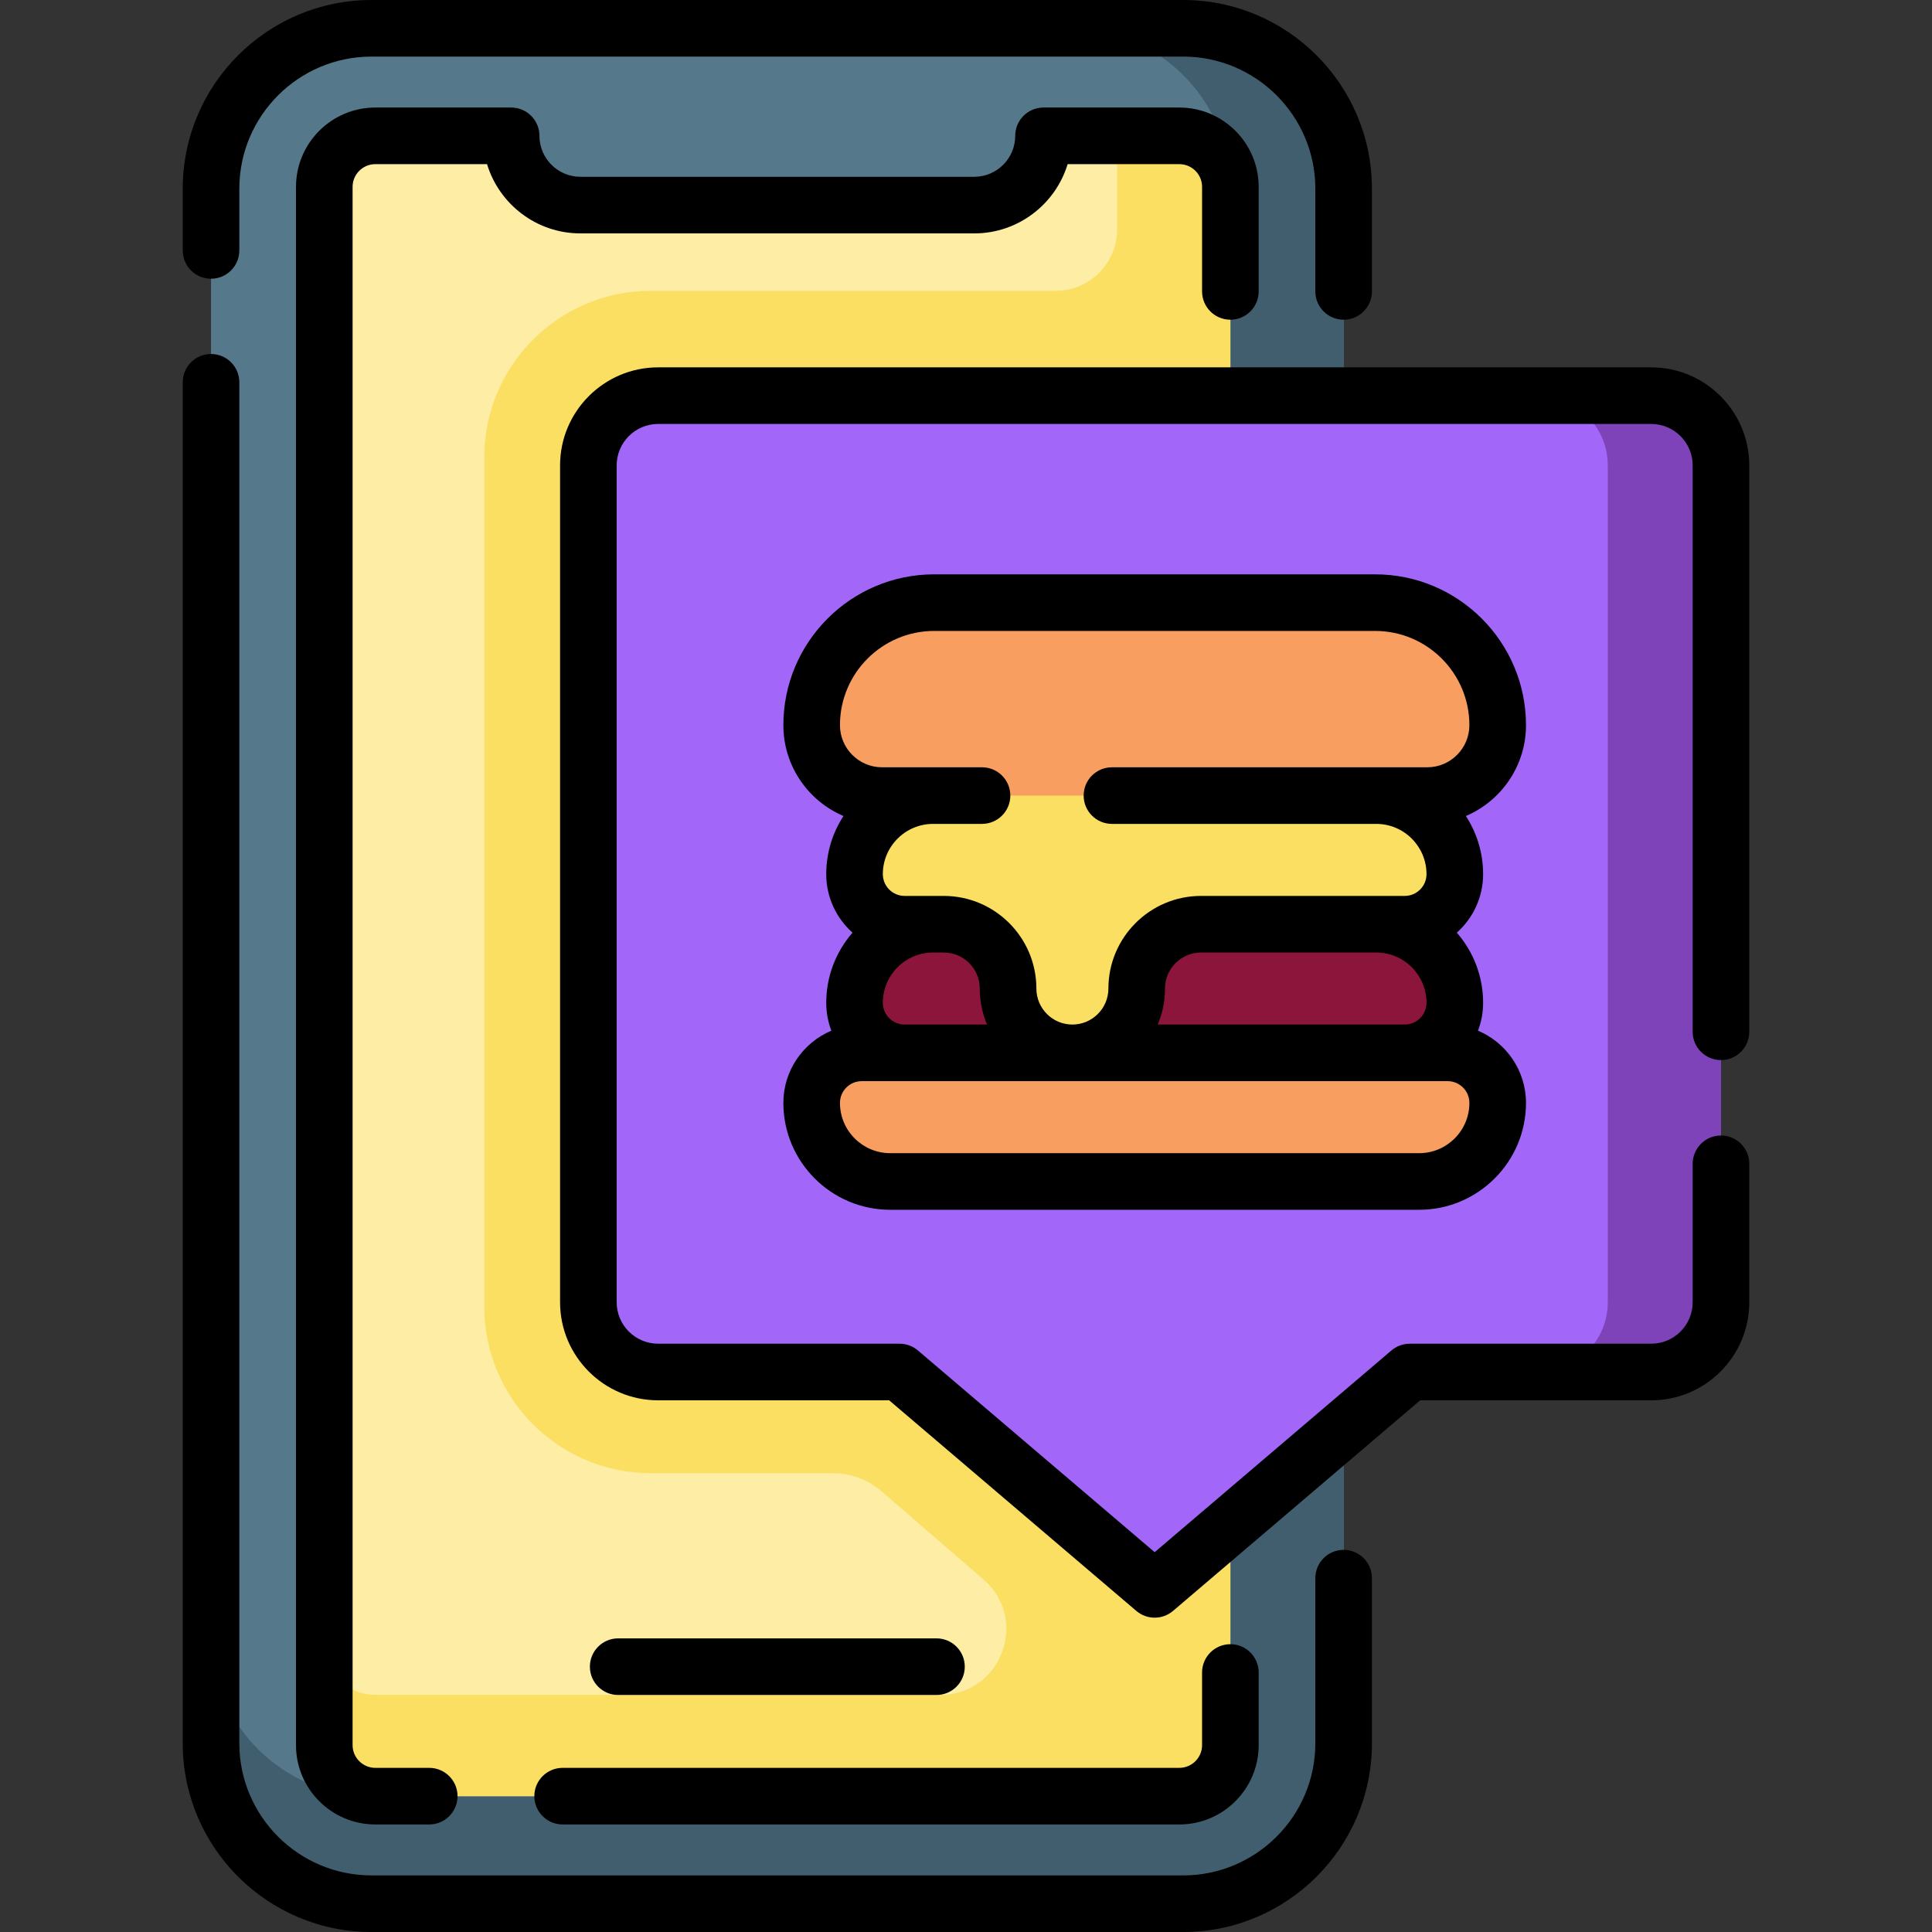 <svg id="Layer_1" enable-background="new 0 0 512 512" height="512" viewBox="0 0 512 512" width="512" xmlns="http://www.w3.org/2000/svg"><rect x="0" y="0" width="512" height="512" fill="#333333" stroke="none"/><g><g><path d="m356.08 50.01v411.98c0 23.48-19.05 42.51-42.53 42.51h-215.1c-23.48 0-42.53-19.03-42.53-42.51v-411.98c0-23.48 19.05-42.51 42.53-42.51h215.1c23.48 0 42.53 19.03 42.53 42.51z" fill="#56788b"/><path d="m356.08 50.01v411.98c0 23.48-19.05 42.51-42.53 42.51h-215.1c-23.48 0-42.53-19.03-42.53-42.51v-28.5c0 23.48 19.05 42.51 42.53 42.51h185.08c23.49 0 42.53-19.03 42.53-42.51v-383.48c0-23.48-19.04-42.51-42.53-42.51h30.02c23.48 0 42.53 19.03 42.53 42.51z" fill="#415e6f"/><path d="m326.06 49.52v412.96c0 7.47-6.06 13.52-13.52 13.52h-213.08c-7.46 0-13.52-6.05-13.52-13.52v-412.96c0-7.47 6.06-13.52 13.52-13.52h36c0 10.14 8.22 18.35 18.36 18.35h104.36c10.14 0 18.36-8.21 18.36-18.35h36c7.46 0 13.52 6.05 13.52 13.52z" fill="#fdeda5"/><g><path d="m326.06 49.52v412.96c0 7.47-6.06 13.52-13.52 13.52h-213.08c-7.46 0-13.52-6.05-13.52-13.52v-26.85c0 7.47 6.06 13.52 13.52 13.52h149.79c16.12 0 23.58-20.02 11.39-30.57l-27.03-23.38c-3.58-3.09-8.16-4.8-12.89-4.8h-48.26c-24.37 0-44.13-19.76-44.13-44.13v-225.06c0-24.37 19.76-44.13 44.13-44.13h107.28c9.02 0 16.32-7.31 16.32-16.32v-24.76h16.48c7.46 0 13.52 6.05 13.52 13.52z" fill="#fbdf63"/><path d="m285.858 9.564c-1.063-.269-2.176-.411-3.323-.411z" fill="#dae1ea"/></g><path d="m456.08 123.34v221.77c0 10.21-8.28 18.49-18.49 18.49h-63.99l-67.6 57.6-67.6-57.6h-63.99c-10.21 0-18.49-8.28-18.49-18.49v-221.77c0-10.21 8.28-18.49 18.49-18.49h263.18c10.21 0 18.49 8.28 18.49 18.49z" fill="#a267f8"/><path d="m456.08 123.34v221.77c0 10.21-8.28 18.49-18.49 18.49h-30c10.21 0 18.49-8.28 18.49-18.49v-221.77c0-10.21-8.28-18.49-18.49-18.49h30c10.21 0 18.49 8.28 18.49 18.49z" fill="#7e42b9"/></g><g><path d="m364.719 244.928c11.499 0 20.821 9.322 20.821 20.821 0 7.327-5.94 13.267-13.267 13.267l-66.273 10-66.273-10c-7.327 0-13.267-5.94-13.267-13.267 0-11.499 9.322-20.821 20.821-20.821l58.719-10z" fill="#8b153b"/><path d="m383.636 279.016h-155.271c-7.327 0-13.267 5.94-13.267 13.267 0 11.499 9.322 20.821 20.821 20.821h140.163c11.499 0 20.821-9.322 20.821-20.821 0-7.327-5.94-13.267-13.267-13.267z" fill="#f79e60"/><path d="m247.281 210.839c-11.499 0-20.821 9.322-20.821 20.821 0 7.327 5.94 13.267 13.267 13.267h10.378c9.413 0 17.044 7.631 17.044 17.044 0 9.413 7.631 17.044 17.044 17.044 9.413 0 17.044-7.631 17.044-17.044 0-9.413 7.631-17.044 17.044-17.044h53.99c7.327 0 13.267-5.94 13.267-13.267 0-11.499-9.322-20.821-20.821-20.821l-58.719-10z" fill="#fbdf63"/><path d="m378.24 210.839c10.307 0 18.663-8.356 18.663-18.663 0-17.933-14.537-32.47-32.47-32.47h-116.866c-17.933 0-32.47 14.537-32.47 32.47 0 10.307 8.356 18.663 18.663 18.663z" fill="#f79e60"/></g></g><g><path d="m248.175 449.186c4.142 0 7.5-3.358 7.5-7.5s-3.358-7.5-7.5-7.5h-84.35c-4.142 0-7.5 3.358-7.5 7.5s3.358 7.5 7.5 7.5z"/><path d="m141.605 476c0 4.142 3.358 7.5 7.5 7.5h163.431c11.593 0 21.025-9.429 21.025-21.018v-19.256c0-4.142-3.358-7.5-7.5-7.5s-7.5 3.358-7.5 7.5v19.256c0 3.318-2.703 6.018-6.025 6.018h-163.431c-4.142 0-7.5 3.358-7.5 7.5z"/><path d="m326.061 84.726c4.142 0 7.5-3.358 7.5-7.5v-27.707c0-11.59-9.432-21.019-21.025-21.019h-35.994c-4.142 0-7.5 3.358-7.5 7.5 0 5.984-4.873 10.853-10.861 10.853h-104.36c-5.989 0-10.861-4.868-10.861-10.853 0-4.142-3.358-7.5-7.5-7.5h-35.995c-11.593 0-21.025 9.429-21.025 21.019v412.963c0 11.589 9.432 21.018 21.025 21.018h14.287c4.142 0 7.5-3.358 7.5-7.5s-3.358-7.5-7.5-7.5h-14.287c-3.322 0-6.025-2.7-6.025-6.018v-412.963c0-3.319 2.703-6.019 6.025-6.019h29.604c3.223 10.61 13.1 18.353 24.752 18.353h104.359c11.652 0 21.529-7.743 24.752-18.353h29.604c3.322 0 6.025 2.7 6.025 6.019v27.708c0 4.141 3.358 7.499 7.5 7.499z"/><path d="m55.925 73.866c4.142 0 7.5-3.358 7.5-7.5v-16.359c0-19.303 15.713-35.007 35.028-35.007h215.095c19.314 0 35.028 15.704 35.028 35.007v27.219c0 4.142 3.358 7.5 7.5 7.5s7.5-3.358 7.5-7.5v-27.219c-.001-27.574-22.443-50.007-50.028-50.007h-215.095c-27.586 0-50.028 22.433-50.028 50.007v16.359c0 4.142 3.357 7.5 7.5 7.5z"/><path d="m356.075 410.726c-4.142 0-7.5 3.358-7.5 7.5v43.767c0 19.303-15.713 35.007-35.028 35.007h-215.094c-19.315 0-35.028-15.704-35.028-35.007v-360.682c0-4.142-3.358-7.5-7.5-7.5s-7.5 3.358-7.5 7.5v360.683c0 27.574 22.442 50.007 50.028 50.007h215.095c27.585 0 50.028-22.433 50.028-50.007v-43.767c-.001-4.143-3.358-7.501-7.501-7.501z"/><path d="m456.075 280.934c4.142 0 7.5-3.358 7.5-7.5v-150.093c0-14.33-11.659-25.988-25.989-25.988h-263.173c-14.33 0-25.989 11.658-25.989 25.988v221.769c0 14.331 11.659 25.989 25.989 25.989h61.226l65.497 55.807c1.401 1.194 3.133 1.792 4.864 1.792s3.463-.597 4.864-1.792l65.497-55.807h61.226c14.33 0 25.989-11.659 25.989-25.989v-36.689c0-4.142-3.358-7.5-7.5-7.5s-7.5 3.358-7.5 7.5v36.689c0 6.06-4.93 10.989-10.989 10.989h-63.988c-1.783 0-3.507.635-4.864 1.792l-62.735 53.453-62.734-53.454c-1.357-1.156-3.082-1.792-4.864-1.792h-63.988c-6.059 0-10.989-4.93-10.989-10.989v-221.768c0-6.059 4.93-10.988 10.989-10.988h263.173c6.059 0 10.989 4.929 10.989 10.988v150.092c-.001 4.143 3.357 7.501 7.499 7.501z"/><path d="m404.403 192.176c0-22.04-17.931-39.97-39.97-39.97h-116.866c-22.04 0-39.97 17.931-39.97 39.97 0 10.797 6.574 20.087 15.93 24.078-2.888 4.437-4.567 9.729-4.567 15.406 0 6.158 2.695 11.699 6.967 15.506-4.337 4.977-6.967 11.479-6.967 18.583 0 2.602.481 5.093 1.358 7.39-7.467 3.15-12.721 10.546-12.721 19.145 0 15.616 12.705 28.321 28.321 28.321h140.163c15.616 0 28.321-12.705 28.321-28.321 0-8.6-5.254-15.995-12.721-19.145.878-2.297 1.358-4.788 1.358-7.39 0-7.104-2.63-13.606-6.967-18.583 4.272-3.807 6.967-9.347 6.967-15.506 0-5.677-1.68-10.969-4.567-15.406 9.357-3.991 15.931-13.281 15.931-24.078zm-154.298 60.252c5.263 0 9.544 4.281 9.544 9.544 0 3.383.688 6.609 1.932 9.544h-21.854c-3.18 0-5.768-2.587-5.768-5.768 0-7.345 5.976-13.321 13.321-13.321h2.825zm125.977 53.176h-140.163c-7.345 0-13.321-5.976-13.321-13.321 0-3.18 2.587-5.767 5.768-5.767h155.271c3.18 0 5.768 2.587 5.768 5.768-.002 7.345-5.978 13.32-13.323 13.32zm-11.363-53.176c7.345 0 13.321 5.976 13.321 13.321 0 3.18-2.587 5.768-5.768 5.768h-65.466c1.244-2.935 1.932-6.161 1.932-9.544 0-5.263 4.282-9.544 9.544-9.544h46.437zm13.521-49.089h-83.56c-4.142 0-7.5 3.358-7.5 7.5s3.358 7.5 7.5 7.5h70.039c7.345 0 13.321 5.976 13.321 13.321 0 3.18-2.587 5.768-5.768 5.768h-53.99c-13.534 0-24.544 11.01-24.544 24.544 0 5.263-4.281 9.544-9.544 9.544s-9.544-4.282-9.544-9.544c0-13.534-11.011-24.544-24.544-24.544h-10.377c-3.18 0-5.768-2.587-5.768-5.768 0-7.345 5.976-13.321 13.321-13.321h12.964c4.142 0 7.5-3.358 7.5-7.5s-3.358-7.5-7.5-7.5h-26.486c-6.155 0-11.163-5.007-11.163-11.163 0-13.769 11.201-24.97 24.97-24.97h116.866c13.769 0 24.97 11.202 24.97 24.97 0 6.156-5.008 11.163-11.163 11.163z"/></g></svg>
